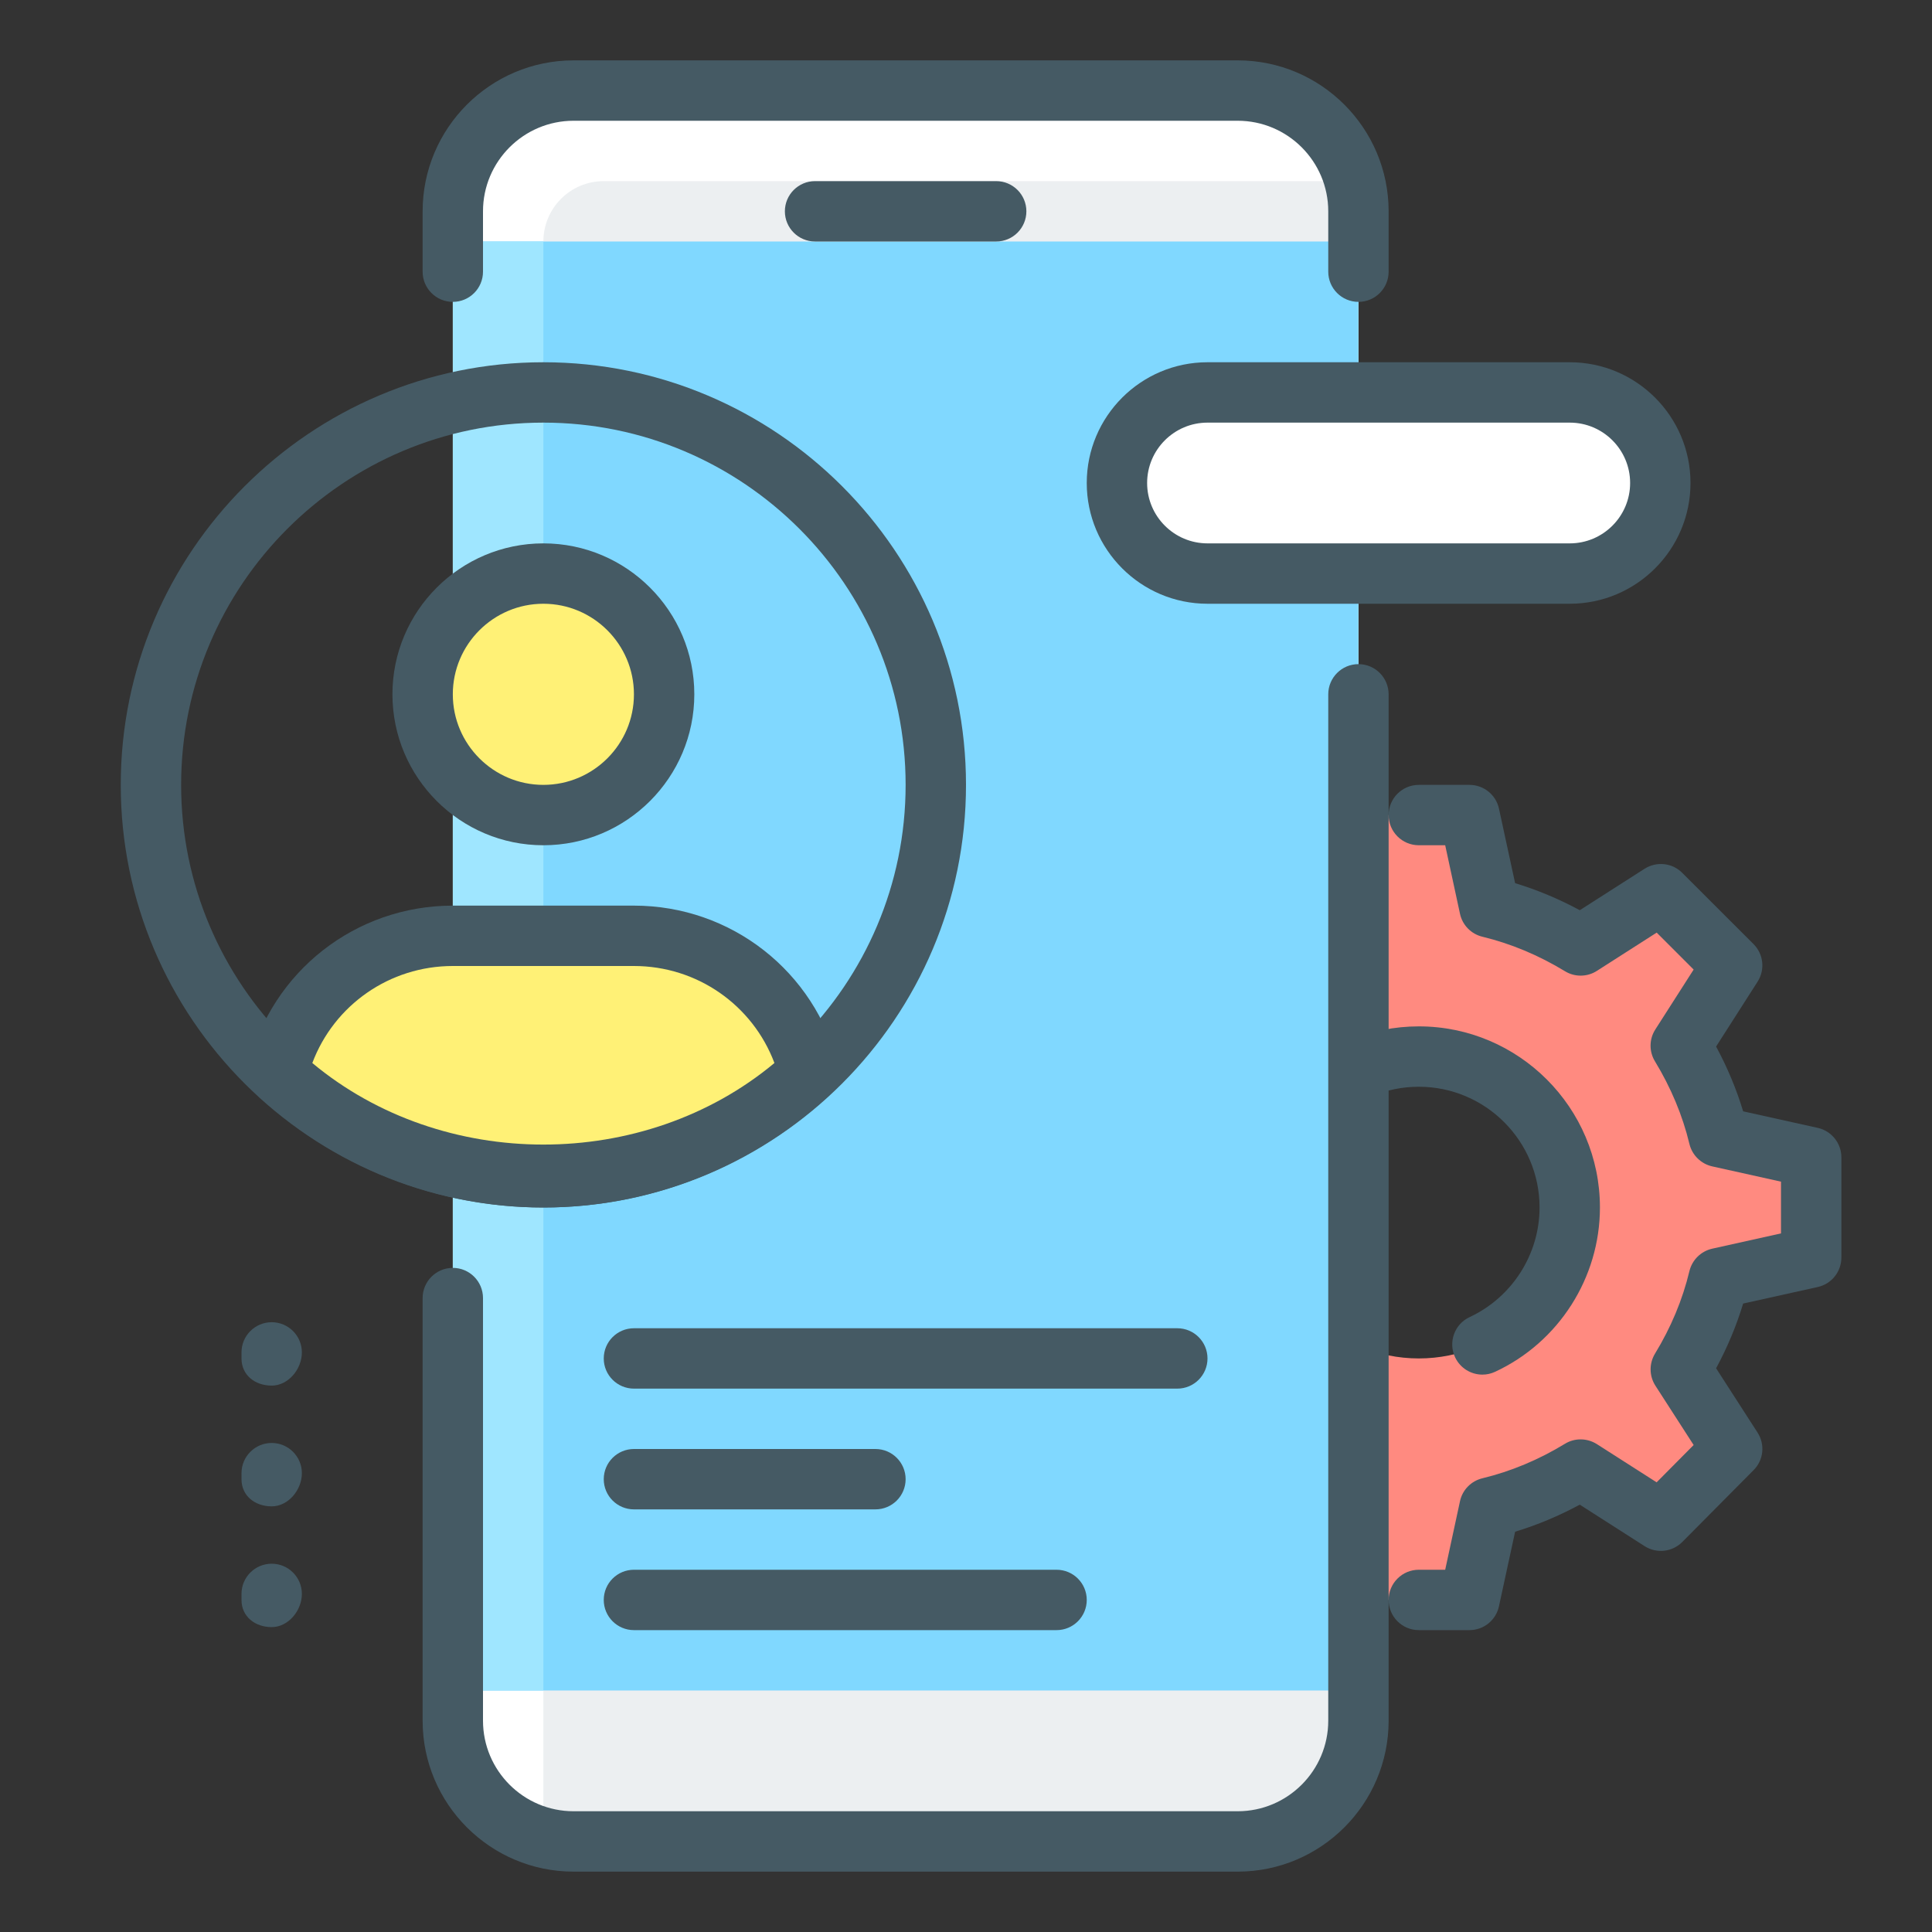 <svg height="512" viewBox="0 0 32 32" width="512" xmlns="http://www.w3.org/2000/svg"><rect x="0" y="0" width="32" height="32" fill="#333333" stroke="none"/><g id="Account_x2C__mobile_x2C__profile_x2C__setting_x2C__ui_development_x2C__UX_x2C__UI_1_"><g id="XMLID_1682_"><g id="XMLID_1693_"><path d="m26 20c0-1.38-1.12-2.5-2.5-2.5s-2.5 1.12-2.5 2.5 1.12 2.5 2.5 2.5 2.5-1.12 2.5-2.5zm2.47-1.17 1.53.34v1.66l-1.53.34c-.13.54-.35 1.05-.63 1.51l.85 1.32-1.181 1.19-1.33-.85c-.46.28-.97.5-1.51.63l-.33 1.53h-1.68l-.33-1.53c-.54-.13-1.05-.35-1.51-.63l-1.33.85-1.179-1.19.851-1.32c-.29-.46-.5-.97-.63-1.51l-1.531-.34v-1.66l1.53-.34c.13-.54.34-1.05.63-1.51l-.851-1.33 1.181-1.18 1.33.85c.46-.28.97-.5 1.51-.63l.33-1.53h1.68l.33 1.53c.54.13 1.05.35 1.51.63l1.33-.85 1.181 1.18-.851 1.33c.28.46.5.97.63 1.51z" fill="#ff8a80"/></g><g id="mobile_x2C__install_x2C__software_x2C__app_11_"><g id="XMLID_1777_"><g id="XMLID_1778_"><g id="XMLID_1798_"><g id="XMLID_1807_"><g id="XMLID_1808_"><path d="m22.5 28.5c0 1.1-.9 2-2 2h-11c-1.1 0-2-.9-2-2v-25c0-1.1.9-2 2-2h11c1.1 0 2 .9 2 2z" fill="#fff"/></g></g></g><g id="XMLID_1794_"><g id="XMLID_1796_"><g id="XMLID_1797_"><path d="m22.5 28.494v-25.456c-.015-.015-.023-.023-.038-.038h-12.462c-.553 0-1 .448-1 1v26c.18.18.279.281.459.46l11.035.034c1.107.003 2.006-.893 2.006-2z" fill="#eceff1"/></g></g></g><g id="XMLID_1791_"><g id="XMLID_1792_"><g id="XMLID_1793_"><path d="m8 4h14.5v24h-14.5z" fill="#80d8ff"/></g></g></g><g id="XMLID_1786_"><g id="XMLID_1787_"><g id="XMLID_1790_"><path d="m7.5 4h1.5v24h-1.5z" fill="#9fe6ff"/></g></g></g></g></g></g><g id="XMLID_1776_"><path d="m9 9.5c1.1 0 2 .899 2 2 0 1.1-.9 2-2 2s-2-.9-2-2c0-1.101.9-2 2-2z" fill="#fff176"/></g><g id="XMLID_1740_"><path d="m10.5 15.5c1.41 0 2.58.97 2.9 2.27-1.16 1.07-2.7 1.73-4.4 1.73s-3.24-.66-4.4-1.73c.32-1.3 1.49-2.27 2.9-2.27z" fill="#fff176"/></g><g id="XMLID_1896_"><path d="m26 6.5c.83 0 1.5.67 1.5 1.5s-.67 1.5-1.5 1.5h-6c-.83 0-1.5-.67-1.5-1.5s.67-1.5 1.5-1.5z" fill="#fff"/></g></g><g id="XMLID_1282_"><g id="XMLID_1678_"><path d="m16.5 4h-3c-.276 0-.5-.224-.5-.5s.224-.5.5-.5h3c.276 0 .5.224.5.5s-.224.5-.5.5z" fill="#455a64"/></g><g id="XMLID_1677_"><path d="m20.5 31h-11c-1.379 0-2.5-1.122-2.5-2.5v-7c0-.276.224-.5.5-.5s.5.224.5.5v7c0 .827.673 1.5 1.5 1.5h11c.827 0 1.5-.673 1.5-1.5v-17c0-.276.224-.5.5-.5s.5.224.5.5v17c0 1.378-1.121 2.5-2.5 2.5z" fill="#455a64"/></g><g id="XMLID_1676_"><path d="m22.5 5c-.276 0-.5-.224-.5-.5v-1c0-.827-.673-1.5-1.5-1.5h-11c-.827 0-1.5.673-1.5 1.5v1c0 .276-.224.5-.5.5s-.5-.224-.5-.5v-1c0-1.378 1.121-2.5 2.5-2.5h11c1.379 0 2.5 1.122 2.5 2.5v1c0 .276-.224.5-.5.5z" fill="#455a64"/></g><g id="XMLID_1669_"><path d="m14.5 25h-4c-.276 0-.5-.224-.5-.5s.224-.5.5-.5h4c.276 0 .5.224.5.5s-.224.5-.5.5z" fill="#455a64"/></g><g id="XMLID_1294_"><path d="m17.5 27h-7c-.276 0-.5-.224-.5-.5s.224-.5.5-.5h7c.276 0 .5.224.5.5s-.224.5-.5.5z" fill="#455a64"/></g><g id="XMLID_1663_"><path d="m19.5 23h-9c-.276 0-.5-.224-.5-.5s.224-.5.5-.5h9c.276 0 .5.224.5.5s-.224.5-.5.5z" fill="#455a64"/></g><g id="XMLID_1647_"><path d="m9 14c-1.379 0-2.5-1.122-2.5-2.5s1.121-2.5 2.5-2.5 2.5 1.122 2.5 2.5-1.121 2.5-2.5 2.5zm0-4c-.827 0-1.5.673-1.5 1.5s.673 1.5 1.5 1.5 1.5-.673 1.5-1.5-.673-1.5-1.5-1.5z" fill="#455a64"/></g><g id="XMLID_1646_"><path d="m9 20c-1.754 0-3.437-.662-4.739-1.862-.134-.124-.19-.311-.146-.487.384-1.561 1.776-2.651 3.385-2.651h3c1.609 0 3.001 1.09 3.386 2.65.044.177-.013.364-.146.487-1.303 1.201-2.986 1.863-4.74 1.863zm-3.827-2.393c2.162 1.801 5.492 1.801 7.654 0-.36-.959-1.279-1.607-2.327-1.607h-3c-1.048 0-1.967.648-2.327 1.607z" fill="#455a64"/></g><g id="XMLID_1645_"><path d="m9 20c-3.859 0-7-3.14-7-7s3.141-7 7-7 7 3.14 7 7-3.141 7-7 7zm0-13c-3.309 0-6 2.691-6 6s2.691 6 6 6 6-2.691 6-6-2.691-6-6-6z" fill="#455a64"/></g><g id="XMLID_1575_"><g id="XMLID_1641_"><path d="m4.5 22.95c-.276 0-.5-.174-.5-.45v-.1c0-.276.224-.5.5-.5s.5.224.5.5-.224.55-.5.55z" fill="#455a64"/></g><g id="XMLID_1597_"><path d="m4.5 24.95c-.276 0-.5-.174-.5-.45v-.1c0-.276.224-.5.5-.5s.5.224.5.5-.224.55-.5.55z" fill="#455a64"/></g><g id="XMLID_1578_"><path d="m4.5 26.95c-.276 0-.5-.174-.5-.45v-.1c0-.276.224-.5.5-.5s.5.224.5.5-.224.55-.5.55z" fill="#455a64"/></g></g><g id="XMLID_1295_"><path d="m24.34 27h-.84c-.276 0-.5-.224-.5-.5s.224-.5.5-.5h.437l.245-1.135c.04-.188.185-.335.371-.38.472-.114.932-.306 1.367-.571.161-.1.368-.097.529.005l.99.633.613-.618-.633-.982c-.104-.161-.106-.368-.007-.531.265-.435.457-.895.57-1.367.045-.186.191-.33.378-.372l1.139-.253v-.857l-1.139-.253c-.187-.042-.333-.186-.378-.372-.113-.472-.306-.932-.57-1.367-.1-.163-.098-.369.006-.53l.634-.991-.612-.612-.991.634c-.16.103-.367.105-.529.005-.436-.265-.896-.457-1.367-.571-.187-.045-.331-.193-.371-.38l-.245-1.135h-.437c-.276 0-.5-.224-.5-.5s.224-.5.5-.5h.84c.235 0 .439.165.488.395l.267 1.233c.366.111.725.261 1.071.448l1.074-.687c.198-.125.457-.099.623.068l1.181 1.18c.166.166.194.425.067.623l-.687 1.074c.187.347.337.706.448 1.073l1.235.274c.229.051.392.254.392.488v1.66c0 .234-.163.438-.392.488l-1.235.274c-.111.367-.261.726-.448 1.072l.686 1.064c.128.197.101.457-.065.623l-1.181 1.19c-.166.167-.425.196-.624.069l-1.074-.687c-.347.187-.705.337-1.071.448l-.267 1.233c-.049.232-.253.397-.488.397z" fill="#455a64"/></g><g id="XMLID_1874_"><path d="m24.553 22.768c-.188 0-.368-.107-.453-.289-.116-.25-.008-.548.242-.664.703-.328 1.158-1.04 1.158-1.815 0-1.103-.897-2-2-2-.271 0-.532.053-.777.157-.253.109-.547-.01-.655-.265-.108-.254.011-.547.265-.655.368-.157.762-.237 1.167-.237 1.654 0 3 1.346 3 3 0 1.163-.682 2.231-1.736 2.721-.069.032-.14.047-.211.047z" fill="#455a64"/></g><g id="XMLID_1894_"><path d="m26 10h-6c-1.103 0-2-.897-2-2s.897-2 2-2h6c1.103 0 2 .897 2 2s-.897 2-2 2zm-6-3c-.552 0-1 .449-1 1s.448 1 1 1h6c.552 0 1-.449 1-1s-.448-1-1-1z" fill="#455a64"/></g></g></g></svg>